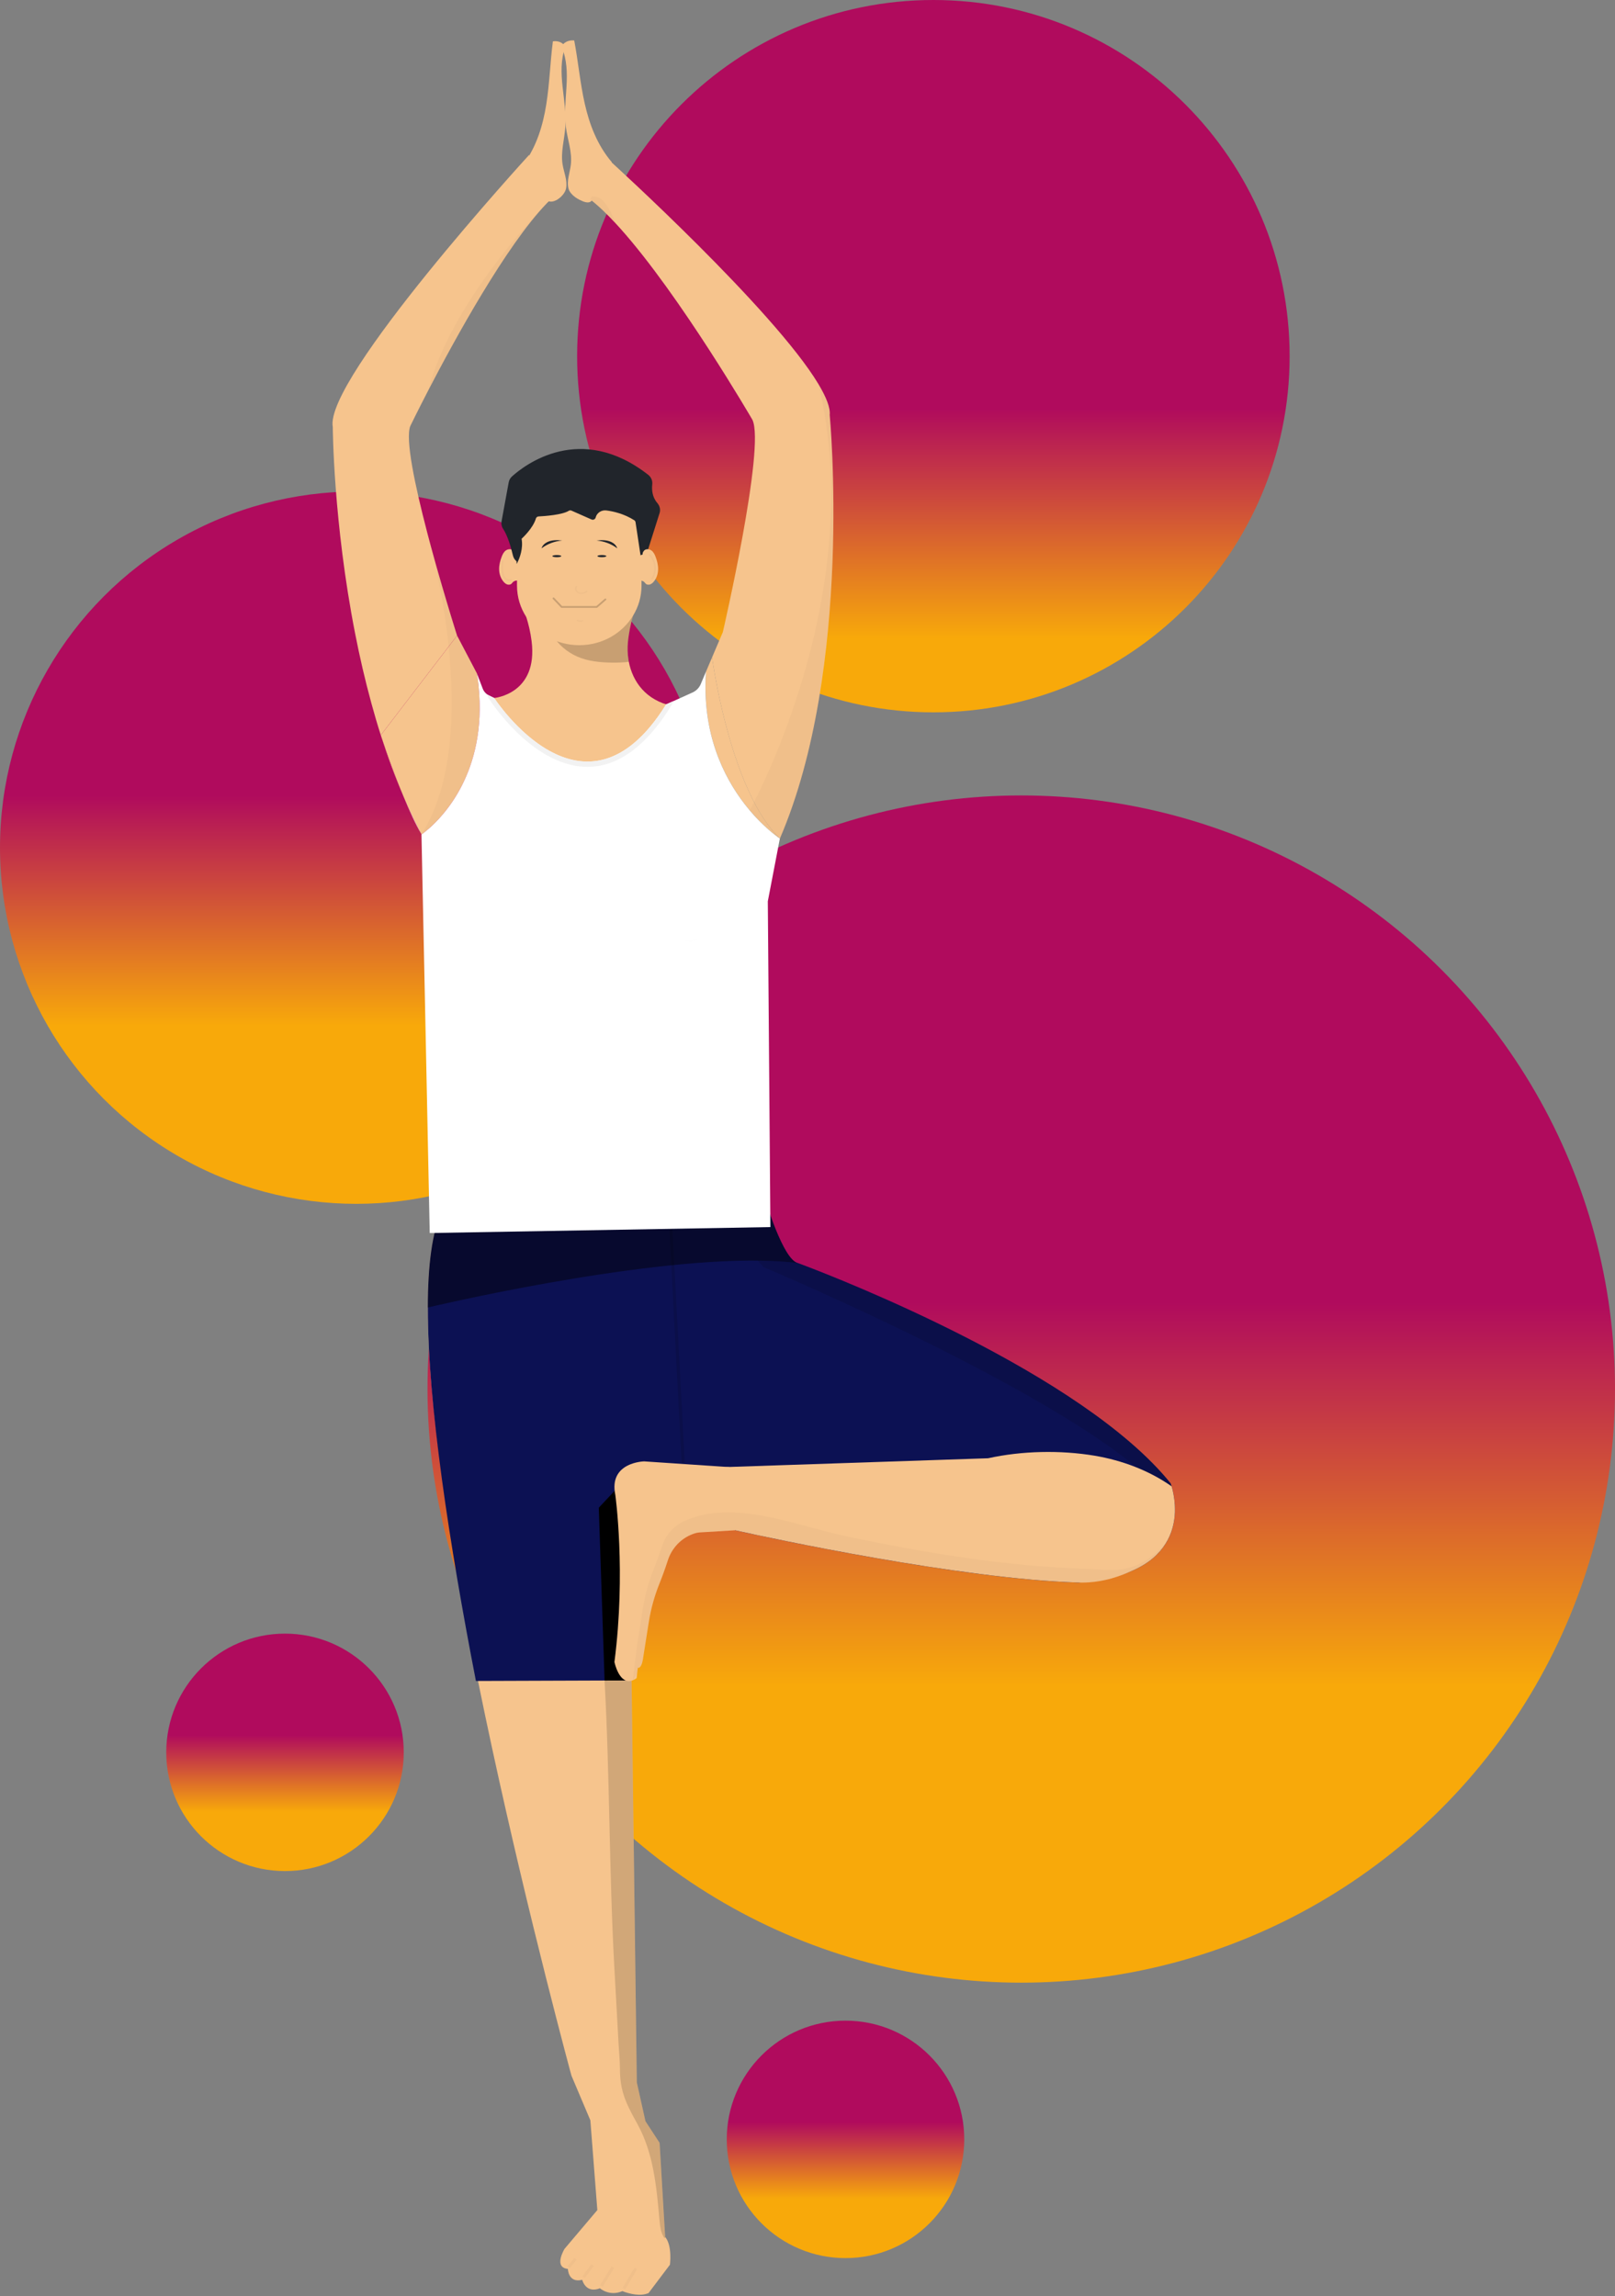 <svg width="680" height="967" viewBox="0 0 680 967" fill="none" xmlns="http://www.w3.org/2000/svg">
<rect x="0" y="0" width="680" height="967" fill="#808080" stroke="none"/>
<circle cx="430" cy="585" r="250" fill="url(#paint0_linear)"/>
<circle cx="150" cy="357" r="150" fill="url(#paint1_linear)"/>
<path d="M543 150C543 232.843 475.843 300 393 300C310.157 300 243 232.843 243 150C243 67.157 310.157 0 393 0C475.843 0 543 67.157 543 150Z" fill="url(#paint2_linear)"/>
<circle cx="120" cy="738" r="50" fill="url(#paint3_linear)"/>
<circle cx="356" cy="901" r="50" fill="url(#paint4_linear)"/>
<path d="M283.762 315.173L250.275 343.793L208.095 309.082V293.957C208.095 293.957 226.59 292.343 223.84 270.067C223.724 269.142 223.58 268.2 223.406 267.203C223.252 266.342 223.068 265.463 222.866 264.548C222.837 264.448 222.818 264.339 222.789 264.23C222.47 262.844 222.065 261.366 221.592 259.835C221.351 258.983 221.062 258.113 220.772 257.216L223.609 257.116L262.325 255.793C262.325 255.793 262.325 255.793 262.335 255.793L267.708 255.621C267.708 255.621 267.477 256.201 267.158 257.216C267.149 257.279 267.129 257.343 267.11 257.397C266.927 257.941 266.724 258.575 266.522 259.327C265.981 261.221 265.354 263.741 264.901 266.578C264.862 266.75 264.833 266.922 264.814 267.094C264.785 267.257 264.766 267.43 264.737 267.584C264.66 268.109 264.582 268.644 264.515 269.179C264.467 269.586 264.428 269.985 264.39 270.393C264.148 272.786 264.206 275.323 264.611 277.825V277.861C264.66 278.142 264.718 278.441 264.766 278.722C266.387 287.023 271.876 294.953 283.087 297.319L283.762 315.173Z" fill="#F6C48D"/>
<path d="M218.331 233.933C217.772 234.105 217.203 233.688 216.884 233.217C216.566 232.746 216.383 232.184 215.968 231.794C215.196 231.069 213.855 231.196 212.987 231.821C212.118 232.447 211.636 233.435 211.26 234.404C210.575 236.153 210.112 238.002 210.16 239.869C210.208 241.736 210.816 243.621 212.07 245.053C212.475 245.515 212.967 245.941 213.565 246.141C214.164 246.34 214.897 246.277 215.35 245.851C215.534 245.688 215.669 245.47 215.833 245.289C216.373 244.682 217.27 244.374 218.09 244.537C218.09 241.066 218.331 237.404 218.331 233.933Z" fill="#F6C48D"/>
<path d="M215.978 233.978C215.197 230.615 213.788 225.64 211.772 222.613C211.174 221.707 210.99 220.61 211.183 219.559L214.193 203.119C214.367 202.176 214.849 201.306 215.573 200.654C220.879 195.859 244.343 177.634 272.938 199.974C274.193 200.953 274.8 202.475 274.636 204.007C274.405 206.1 274.54 209.263 276.749 211.819C277.781 213.015 278.196 214.592 277.724 216.07L272.215 233.461C271.626 235.319 269.851 236.597 267.825 236.633L220.609 237.476C218.409 237.503 216.461 236.053 215.978 233.978Z" fill="#21252B"/>
<path opacity="0.19" d="M267.168 257.216C267.158 257.279 267.14 257.343 267.121 257.397C266.937 257.941 266.735 258.575 266.532 259.327C265.992 261.222 265.365 263.741 264.911 266.578C264.873 266.75 264.844 266.922 264.825 267.094C264.796 267.257 264.775 267.43 264.746 267.584C264.669 268.109 264.593 268.644 264.525 269.179C264.477 269.587 264.439 269.985 264.4 270.393C264.159 272.786 264.216 275.323 264.621 277.825V277.861C264.669 278.142 264.728 278.441 264.776 278.722C262.461 278.994 260.126 279.112 257.791 279.075C252.833 278.994 247.507 278.523 242.973 276.483C240.86 275.541 238.901 274.299 237.165 272.813C236.306 272.061 235.496 271.263 234.762 270.402C234.425 270.022 233.219 267.856 232.833 267.783C239.017 268.916 245.596 270.004 251.423 267.747C253.748 266.85 255.804 265.463 257.83 264.058C260.985 261.856 264.11 259.572 267.168 257.216Z" fill="black"/>
<path d="M270.112 214.747V246.676C270.112 251.298 268.809 255.621 266.523 259.327C261.969 266.75 253.537 271.725 243.899 271.725C234.473 271.725 226.215 266.967 221.593 259.835C219.114 256.01 217.686 251.506 217.686 246.676V214.747H270.112Z" fill="#F6C48D"/>
<path d="M169.912 335.465C166.343 327.181 163.198 318.626 160.448 309.962C161.152 312.074 165.195 324.064 169.912 335.465Z" fill="#F6C48D"/>
<path d="M233.326 82.647C232.593 83.299 231.859 84.006 231.097 84.767C231.049 84.813 230.991 84.867 230.943 84.912V84.921C230.943 84.921 230.866 84.994 230.682 85.166C230.557 85.311 230.403 85.474 230.229 85.619C213.066 103.455 191.522 142.815 180.302 164.448C175.623 173.502 172.748 179.447 172.748 179.447C170.577 184.939 174.745 204.57 179.791 223.937V223.946H179.8V223.955C179.81 224 179.849 224.127 179.887 224.327C180.389 226.239 180.9 228.133 181.402 230.018C181.431 230.091 181.441 230.181 181.469 230.263C182.048 232.402 182.627 234.504 183.206 236.561C183.467 237.486 183.717 238.392 183.968 239.289C184.007 239.398 184.036 239.507 184.074 239.634C184.354 240.64 184.644 241.637 184.923 242.615C185.319 244.029 185.724 245.407 186.11 246.73C186.342 247.5 186.563 248.253 186.776 248.987C187.133 250.219 187.48 251.379 187.818 252.512C188.04 253.264 188.252 253.998 188.474 254.714C188.85 255.956 189.197 257.125 189.525 258.213C189.651 258.62 189.766 259.01 189.882 259.391C189.95 259.572 189.998 259.771 190.046 259.944C190.162 260.324 190.278 260.678 190.384 261.022C190.702 262.055 190.992 262.998 191.243 263.814C191.32 264.085 191.407 264.339 191.484 264.584C191.677 265.209 191.841 265.735 191.976 266.179C192.024 266.324 192.063 266.451 192.101 266.569C192.333 267.285 192.449 267.665 192.449 267.665C192.449 267.665 192.439 267.692 192.41 267.729L188.889 272.314L186.534 275.396C186.525 275.405 186.525 275.405 186.506 275.423L160.331 309.608C158.913 305.176 157.611 300.718 156.395 296.259C153.684 286.371 151.417 276.492 149.545 266.913C140.312 219.877 140.119 179.846 140.119 179.846C136.357 159.654 222.752 65.282 222.752 65.282L222.839 65.427L233.326 82.647Z" fill="#F6C48D"/>
<path d="M328.373 353.155L328.363 353.146C326.945 351.805 325.624 350.301 324.341 348.66C324.332 348.633 324.293 348.597 324.254 348.56C322.122 345.823 320.144 342.715 318.301 339.344C317.905 338.619 317.501 337.857 317.115 337.096C317.115 337.087 317.115 337.087 317.115 337.087C315.967 334.812 314.877 332.456 313.854 330.036C313.825 329.973 313.805 329.927 313.776 329.864C304.331 307.478 300.29 280.335 299.817 276.873L300.405 275.468L304.36 266.206C304.36 266.206 322.391 188.139 316.786 176.765C316.786 176.765 286.445 124.508 261.226 96.277C260.657 95.661 260.116 95.063 259.566 94.456C259.566 94.447 259.556 94.447 259.556 94.447C255.697 90.241 251.964 86.671 248.51 83.979L248.694 83.662L249.194 82.719L249.774 81.677L257.116 68.028C257.116 68.028 325.836 130.408 344.649 161.829C347.89 167.267 349.666 171.726 349.357 174.744C349.357 174.744 359.429 281.006 328.373 353.155Z" fill="#F6C48D"/>
<path d="M308.385 617.936L307.044 617.909L305.626 617.873L271.203 617.112L269.63 617.084L264.758 616.976L264.826 621.987L264.864 625.123L265.935 707.713V707.84L268.125 876.536V876.709L268.173 877.189L271.762 893.33L273.2 895.532L277.725 902.474L280.04 941.626L280.069 942.07C280.117 942.133 280.156 942.179 280.194 942.242C283.127 946.021 282.076 953.788 282.076 953.788L279.982 956.562L273.074 965.724C272.264 966.078 271.367 966.286 270.469 966.386C266.417 966.775 262.066 964.899 262.066 964.899C256.644 967.283 252.602 963.721 252.602 963.721C251.917 963.975 251.29 964.138 250.721 964.211C246.244 964.809 245.144 960.141 245.144 960.141C239.24 961.637 239.105 955.547 239.105 955.547C232.892 954.957 237.706 947.091 237.706 947.091L250.904 931.494L251.512 930.796L248.569 892.958L241.69 876.709L240.62 874.18C240.61 874.171 240.61 874.171 240.62 874.153C240.465 873.636 240.311 873.056 240.127 872.395C235.323 854.468 216.549 783.298 201.267 707.949C190.239 653.581 181.035 597.037 180.196 556.735C180.148 554.668 180.128 552.647 180.128 550.663C180.138 538.183 181.016 527.507 182.984 519.251C183.804 515.798 184.827 512.78 186.033 510.206C186.033 510.206 234.184 515.907 281.497 510.859C281.68 510.831 281.854 510.822 282.037 510.795L282.143 510.786L282.963 514.139L283.783 517.493L287.43 532.401L288.868 538.31L307.459 614.166L308.346 617.791L308.385 617.936Z" fill="#F6C48D"/>
<path d="M308.386 617.936L305.636 617.873L271.213 617.112L269.641 617.084L264.769 616.976L264.836 621.987L264.875 625.123L265.946 707.713H265.598L251.995 707.759L200.38 707.94C200.37 707.84 200.341 707.759 200.332 707.659C189.246 650.59 180.1 591.156 180.139 550.654C180.149 532.963 181.914 518.897 186.043 510.206C186.043 510.206 234.639 515.952 282.154 510.786L288.888 538.319L308.386 617.936Z" fill="#0C1153"/>
<path opacity="0.15" d="M280.194 942.224C280.069 942.36 279.915 942.478 279.77 942.604C278.217 940.42 277.917 937.656 277.686 935.01C276.441 921.125 275.187 906.797 268.366 894.481C264.536 887.566 262.182 883.079 261.362 876.69C261.14 875.004 261.024 873.201 261.024 871.171C261.024 867.718 260.638 864.247 260.455 860.803C259.867 850.118 259.268 839.442 258.68 828.757C256.442 788.418 256.789 748.088 254.551 707.749L265.925 707.713V707.822L268.115 876.518V876.69L268.164 877.17L271.753 893.311L273.19 895.514L277.715 902.456L280.03 941.608L280.059 942.052C280.117 942.115 280.156 942.16 280.194 942.224Z" fill="black"/>
<path d="M265.589 707.713L254.561 707.758L252.121 634.974L264.315 621.987L264.354 625.123L265.589 707.713Z" fill="black"/>
<path d="M494.7 636.723V636.822C494.401 644.897 490.957 655.129 477.218 661.301C471.468 663.902 463.923 665.787 454.044 666.494C402.11 664.981 315.088 645.804 309.705 644.508L309.714 644.553L309.56 644.471L308.393 636.496L305.643 617.872L305.267 615.389L305.18 614.772L305.035 614.156L288.248 538.363L282.141 510.776C290.023 509.87 297.211 508.981 303.984 507.676H303.993C309.068 506.707 313.901 505.501 318.639 503.879C319.594 503.571 320.529 503.226 321.465 502.873C321.465 502.873 321.494 502.955 321.542 503.127C322.353 505.918 329.772 530.433 335.86 531.892C335.86 531.892 336.631 532.173 338.059 532.717C354.248 538.835 455.694 578.512 492.906 624.714C492.906 624.714 492.906 624.723 492.916 624.741C492.916 624.751 492.925 624.778 492.925 624.805C492.993 624.968 493.128 625.358 493.311 625.974C493.388 626.228 493.465 626.527 493.552 626.844C493.601 627.053 493.668 627.27 493.716 627.506C493.832 627.977 493.948 628.484 494.054 629.055C494.083 629.191 494.102 629.336 494.131 629.481C494.363 630.696 494.546 632.101 494.642 633.632C494.652 633.804 494.652 633.977 494.671 634.149C494.71 634.983 494.72 635.834 494.7 636.723Z" fill="#0C1153"/>
<g opacity="0.67">
<path opacity="0.67" d="M335.862 531.912C331.173 531.332 326.031 531.014 320.541 530.915C266.62 529.981 180.128 550.654 180.128 550.654C180.138 532.963 181.904 518.888 186.023 510.197C186.023 510.197 234.619 515.943 282.134 510.777C287.112 510.197 291.81 509.644 296.296 508.964H296.306C298.93 508.575 301.477 508.149 303.966 507.677H303.976C309.06 506.708 313.894 505.511 318.621 503.889L321.525 503.146C322.355 505.928 329.764 530.452 335.862 531.912Z" fill="black"/>
</g>
<g opacity="0.35">
<path opacity="0.35" d="M494.691 636.715C479.264 599.956 321.457 533.614 321.457 533.614L318.987 530.815C324.476 530.906 331.172 531.331 335.861 531.911C335.861 531.911 335.976 531.956 336.198 532.028C336.256 532.056 336.324 532.075 336.382 532.102C336.459 532.129 336.526 532.165 336.604 532.183C336.642 532.193 336.661 532.211 336.7 532.22C347.255 536.162 454.421 576.945 492.896 624.733C492.896 624.733 494.903 629.954 494.691 636.715Z" fill="black"/>
</g>
<g opacity="0.35">
<path opacity="0.35" d="M287.015 616.323L281.497 510.813L282.78 510.75L288.308 616.259L287.015 616.323Z" fill="black"/>
</g>
<path d="M200.57 313.069V313.078C197.888 326.718 191.906 336.415 186.697 342.65V342.659C182.104 348.161 178.139 350.943 177.56 351.333L177.493 351.369C177.483 351.378 177.483 351.378 177.483 351.378C177.415 351.242 177.358 351.124 177.29 350.988C174.647 345.967 172.186 340.765 169.91 335.464C165.192 324.062 161.159 312.072 160.445 309.961C160.378 309.743 160.339 309.625 160.339 309.625L192.456 267.691L200.859 283.706C200.888 283.841 200.898 283.977 200.908 284.086C200.908 284.122 200.908 284.159 200.917 284.195C201.149 285.717 201.332 287.204 201.486 288.663V288.726C201.496 288.735 201.496 288.763 201.496 288.772C201.496 288.781 201.496 288.781 201.496 288.799C202.442 297.97 201.94 306.055 200.57 313.069Z" fill="#F6C48D"/>
<path d="M177.28 350.989C177.348 351.125 177.406 351.243 177.473 351.379C175.013 347.237 172.36 341.428 169.9 335.456C172.177 340.775 174.637 345.968 177.28 350.989Z" fill="white"/>
<path d="M328.364 353.137C328.21 353.037 326.946 352.195 324.988 350.554C323.106 349.023 320.608 346.775 317.868 343.784C316.469 342.262 315.002 340.531 313.526 338.609C304.67 327.136 295.456 308.702 297.289 282.791L297.646 281.957L299.817 276.855C300.29 280.317 304.332 307.469 313.777 329.846C313.806 329.909 313.825 329.954 313.854 330.018C314.887 332.438 315.977 334.794 317.115 337.069C317.115 337.069 317.115 337.069 317.115 337.078C317.501 337.839 317.897 338.6 318.302 339.325C320.144 342.688 322.122 345.796 324.254 348.542C324.293 348.579 324.332 348.615 324.341 348.642C325.624 350.291 326.946 351.805 328.364 353.137Z" fill="#F6C48D"/>
<g opacity="0.15">
<path opacity="0.15" d="M188.048 500.518V500.509C187.961 500.5 187.865 500.482 187.778 500.445L188.183 495.324L319.537 492.071L320.145 495.496C320.048 495.523 319.932 495.542 319.826 495.57L319.537 495.633L188.048 500.518Z" fill="black"/>
</g>
<g opacity="0.15">
<path opacity="0.15" d="M328.374 353.146L328.364 353.137C327.178 352.621 326.039 351.705 324.978 350.563C320.415 345.778 314.732 343.041 314.732 343.041C314.732 343.041 366.251 252.367 344.63 161.829H344.64C347.891 167.267 349.657 171.726 349.348 174.735C349.358 174.744 359.43 281.006 328.374 353.146Z" fill="black"/>
</g>
<path d="M297.278 282.8C295.436 308.711 304.659 327.145 313.516 338.618C314.992 340.531 316.458 342.271 317.857 343.793C320.597 346.775 323.105 349.023 324.977 350.563C326.945 352.195 328.199 353.046 328.354 353.146L328.363 353.155L327.582 357.233L323.289 379.583L324.379 516.785L180.937 519.296C180.937 519.296 177.502 351.506 177.464 351.397C177.464 351.397 177.464 351.397 177.473 351.388L177.541 351.352C178.12 350.962 182.095 348.18 186.677 342.678V342.669C191.887 336.443 197.859 326.737 200.551 313.097V313.088C201.93 306.074 202.432 297.989 201.486 288.827C201.486 288.818 201.486 288.818 201.486 288.8C201.486 288.791 201.486 288.763 201.477 288.754V288.691C201.322 287.232 201.139 285.746 200.908 284.223C200.898 284.187 200.898 284.15 200.898 284.114C200.888 284.005 200.869 283.87 200.85 283.734L200.975 284.087L203.291 290.123C203.667 291.065 204.323 291.89 205.172 292.47C205.239 292.506 205.297 292.552 205.365 292.597C205.481 292.67 205.606 292.742 205.741 292.815L208.095 293.984C208.095 293.984 245.904 352.385 280.482 296.657L283.318 295.379L291.567 291.655C293.178 290.929 294.432 289.624 295.079 288.047L297.317 282.709L297.278 282.8Z" fill="white"/>
<path d="M280.493 296.638C275.824 304.16 271.106 309.589 266.427 313.368C266.089 313.64 265.761 313.912 265.433 314.157C235.776 336.714 208.097 293.965 208.097 293.965L205.743 292.796C205.618 292.723 205.483 292.651 205.367 292.578V293.475L205.55 293.774C205.627 293.901 206.525 295.306 208.097 297.463C210.171 300.254 213.403 304.278 217.571 308.348C227.383 317.918 237.667 322.966 247.315 322.966H247.469C253.702 322.93 259.712 320.863 265.424 316.785C265.761 316.549 266.089 316.314 266.417 316.06C272.11 311.773 277.512 305.484 282.606 297.227C282.732 297.028 282.867 296.838 282.983 296.638L283.33 295.37L280.493 296.638Z" fill="#F2F2F2"/>
<g opacity="0.15">
<path opacity="0.15" d="M201.979 298.751C201.97 299.866 201.941 300.971 201.893 302.05C201.854 302.702 201.815 303.355 201.777 303.989C201.729 304.624 201.671 305.267 201.613 305.892C201.565 306.481 201.497 307.061 201.43 307.632C201.362 308.149 201.285 308.657 201.227 309.146C201.179 309.554 201.111 309.943 201.044 310.333C200.995 310.714 200.928 311.094 200.86 311.466C200.783 311.946 200.696 312.427 200.59 312.889C200.397 313.913 200.175 314.901 199.944 315.871C199.78 316.596 199.596 317.312 199.404 317.991C198.979 319.559 198.506 321.091 198.005 322.541C197.976 322.586 197.966 322.622 197.956 322.677C197.715 323.366 197.464 324.027 197.223 324.68C197.175 324.807 197.117 324.924 197.078 325.051C196.316 326.991 195.496 328.812 194.638 330.516C194.609 330.552 194.599 330.598 194.57 330.643C194.261 331.259 193.943 331.857 193.634 332.438C193.625 332.465 193.605 332.483 193.596 332.51C193.287 333.072 192.969 333.616 192.66 334.141C191.705 335.773 190.73 337.286 189.756 338.673C189.727 338.7 189.717 338.736 189.679 338.772C189.341 339.244 189.013 339.706 188.675 340.15C188.019 341.038 187.363 341.872 186.698 342.642C185.723 343.82 184.768 344.881 183.871 345.814C183.533 346.159 183.215 346.494 182.896 346.793C180.388 349.258 178.449 350.708 177.754 351.189C177.677 351.252 177.6 351.297 177.561 351.324L177.494 351.361C190.885 330.117 191.618 298.823 188.926 272.568C188.926 272.487 188.916 272.396 188.897 272.323C187.778 261.394 186.061 251.352 184.411 243.286C183.34 237.993 182.298 233.543 181.478 230.263C182.057 232.402 182.636 234.504 183.215 236.561C183.475 237.486 183.716 238.392 183.977 239.289C184.015 239.398 184.044 239.507 184.083 239.634C184.363 240.64 184.652 241.637 184.932 242.615C185.328 244.029 185.733 245.407 186.119 246.73C186.35 247.5 186.572 248.252 186.784 248.987C187.141 250.219 187.489 251.379 187.826 252.512C188.048 253.273 188.26 253.998 188.482 254.714C188.859 255.956 189.206 257.125 189.534 258.213C189.659 258.62 189.775 259.01 189.891 259.391C189.958 259.572 190.007 259.771 190.055 259.944C190.171 260.315 190.286 260.678 190.393 261.022C190.711 262.055 191 262.998 191.251 263.813C191.328 264.085 191.415 264.339 191.492 264.584C191.685 265.209 191.849 265.735 191.984 266.179C192.033 266.324 192.071 266.451 192.11 266.569C192.341 267.285 192.457 267.665 192.457 267.665L200.86 283.679C200.889 283.842 200.909 284.015 200.928 284.169C201.044 284.93 201.15 285.682 201.237 286.425C201.323 287.178 201.42 287.912 201.497 288.637V288.7C201.507 288.709 201.507 288.736 201.507 288.745C201.507 288.754 201.507 288.754 201.507 288.773C201.536 289.063 201.555 289.344 201.574 289.625C201.632 290.277 201.69 290.92 201.738 291.555C201.777 292.09 201.806 292.624 201.835 293.15C201.873 293.857 201.912 294.564 201.931 295.253C201.951 295.76 201.951 296.249 201.96 296.748C201.97 297.446 201.979 298.107 201.979 298.751Z" fill="black"/>
</g>
<g opacity="0.35">
<path opacity="0.35" d="M271.233 615.462L271.204 617.12L269.641 617.084L271.233 615.462Z" fill="black"/>
</g>
<g opacity="0.6">
<path opacity="0.6" d="M336.419 532.129C336.361 532.093 336.294 532.066 336.236 532.057L336.381 532.102L336.419 532.129Z" fill="black"/>
</g>
<path d="M257.599 68.3C255.728 73.149 253.74 78.197 250.624 82.565C250.258 83.073 249.872 83.562 249.486 84.051C249.293 84.296 248.878 84.822 248.617 84.967C247.392 85.656 245.723 84.994 243.987 84.124C241.816 83.064 239.819 81.197 239.385 79.502C238.507 76.14 239.963 72.732 240.359 69.315C240.967 64.041 238.979 58.82 238.265 53.555C236.751 42.299 241.073 30.463 236.481 19.823L236.51 19.787C236.992 17.883 239.5 16.769 241.777 17.041C243.456 25.85 244.218 34.777 246.186 43.54C248.154 52.322 251.435 61.059 257.599 68.3Z" fill="#F6C48D"/>
<path d="M237.926 19.859C237.366 17.983 234.935 17.041 232.793 17.412C231.655 26.24 231.414 35.139 230.015 43.93C228.616 52.73 225.983 61.558 220.532 69.016C222.799 74.291 226.175 79.556 230.024 84.034C232.34 86.725 237.705 82.71 238.351 79.348C238.998 75.986 237.434 72.642 236.884 69.27C236.035 64.059 237.646 58.794 238.032 53.528C238.862 42.281 234.155 30.717 237.936 19.941L237.926 19.859Z" fill="#F6C48D"/>
<path d="M268.925 233.933C269.484 234.105 270.054 233.688 270.372 233.217C270.69 232.746 270.874 232.184 271.289 231.794C272.06 231.069 273.401 231.196 274.27 231.821C275.138 232.447 275.62 233.435 275.997 234.404C276.682 236.153 277.145 238.002 277.096 239.869C277.048 241.736 276.44 243.621 275.186 245.053C274.781 245.515 274.289 245.941 273.691 246.141C273.093 246.34 272.359 246.277 271.906 245.851C271.723 245.688 271.588 245.47 271.424 245.289C270.883 244.682 269.986 244.374 269.166 244.537C269.176 241.066 268.925 237.404 268.925 233.933Z" fill="#F6C48D"/>
<g opacity="0.15">
<path opacity="0.15" d="M274.694 244.084L274.154 243.749C275.196 242.217 275.669 240.305 275.466 238.492C275.263 236.68 274.366 234.912 273.006 233.625L273.459 233.19C274.945 234.586 275.881 236.444 276.103 238.429C276.334 240.414 275.833 242.416 274.694 244.084Z" fill="black"/>
</g>
<g opacity="0.15">
<path opacity="0.15" d="M214.251 244.637C213.615 244.6 212.988 244.31 212.553 243.884C211.782 243.141 211.502 242.09 211.347 241.256C211.029 239.543 211.039 237.812 211.357 236.108L211.994 236.217C211.685 237.858 211.675 239.516 211.984 241.147C212.119 241.891 212.36 242.824 213.007 243.449C213.547 243.975 214.531 244.247 215.178 243.776L215.563 244.265C215.168 244.564 214.705 244.673 214.251 244.637Z" fill="black"/>
</g>
<g opacity="0.15">
<path opacity="0.15" d="M244.798 250.183C244.123 250.183 243.495 250.002 242.994 249.639C242.492 249.267 242.154 248.669 242.097 248.035C242.048 247.482 242.212 246.975 242.569 246.603L243.042 247.02C242.81 247.265 242.704 247.6 242.733 247.981C242.772 248.434 243.023 248.887 243.38 249.15C244.026 249.621 245.049 249.703 245.985 249.34C246.419 249.177 246.747 248.95 246.959 248.687L247.47 249.059C247.191 249.413 246.766 249.703 246.226 249.911C245.763 250.092 245.271 250.183 244.798 250.183Z" fill="black"/>
</g>
<g opacity="0.15">
<path opacity="0.15" d="M244.508 261.928C244.199 261.928 243.88 261.929 243.562 261.838C243.186 261.729 242.877 261.503 242.732 261.213L243.311 260.95C243.379 261.086 243.533 261.194 243.736 261.249C243.967 261.312 244.228 261.312 244.508 261.312C244.633 261.312 244.758 261.312 244.845 261.276C244.913 261.249 244.951 261.203 244.951 261.185L245.598 261.203C245.588 261.475 245.395 261.729 245.086 261.847C244.893 261.928 244.681 261.928 244.508 261.928Z" fill="black"/>
</g>
<g opacity="0.15">
<path opacity="0.15" d="M294.069 395.606C291.975 396.159 289.833 396.431 287.663 396.34C287.663 396.34 290.2 396.277 294.069 395.606Z" fill="black"/>
</g>
<g opacity="0.15">
<path opacity="0.15" d="M259.568 94.447C255.699 90.251 251.975 86.68 248.521 83.988L248.695 83.671L249.206 82.719H249.283C249.505 82.719 249.746 82.728 249.978 82.746C250.798 82.81 251.589 82.973 252.322 83.326C253.364 83.843 254.165 84.704 254.85 85.61C256.365 87.577 257.416 89.825 258.458 92.054C258.825 92.852 259.211 93.64 259.568 94.447Z" fill="black"/>
</g>
<g opacity="0.15">
<path opacity="0.15" d="M180.313 164.457C189.42 128.496 224.769 91.239 230.249 85.638C213.076 103.473 191.523 142.824 180.313 164.457Z" fill="black"/>
</g>
<path d="M494.7 636.724V636.823C494.546 640.947 493.572 645.642 490.803 650.064C488.198 654.306 483.934 658.293 477.22 661.302C474.595 662.489 471.605 663.731 468.18 664.701C467.398 664.936 466.598 665.145 465.758 665.326C462.7 666.042 459.313 666.504 455.589 666.513C455.058 666.513 454.547 666.504 454.035 666.486C404.533 665.045 323.165 647.554 310.98 644.79C310.372 644.654 309.947 644.554 309.696 644.491L309.436 642.896L308.385 636.479L305.634 617.855L415.946 614.148H416.024C430.264 610.994 446.54 610.668 460.876 613.07C472.502 615.027 483.808 619.296 493.311 625.966C493.388 626.22 493.465 626.519 493.552 626.836C493.601 627.045 493.668 627.262 493.716 627.498C493.832 627.969 493.948 628.476 494.054 629.047C494.083 629.183 494.102 629.328 494.131 629.473C494.363 630.688 494.546 632.093 494.642 633.624C494.652 633.796 494.652 633.969 494.671 634.141C494.71 634.984 494.72 635.836 494.7 636.724Z" fill="#F6C48D"/>
<path d="M310.95 644.391L309.088 644.508L294.414 645.397C293.189 645.505 291.848 645.94 290.536 646.548C286.001 648.623 282.682 652.538 281.206 657.133C279.971 660.949 278.708 664.347 277.608 667.066C275.534 672.268 274.048 677.651 273.18 683.153L270.652 699.13C269.948 702.991 268.549 702.375 268.549 702.375L268.25 704.958L268.047 706.743C267.478 707.16 266.947 707.45 266.436 707.659H266.426V707.668C260.724 709.915 258.708 699.946 258.708 699.946C263.619 662.109 259.084 629.591 259.084 629.591C256.18 615.716 271.231 615.462 271.231 615.462L307.033 617.864L310.95 644.391Z" fill="#F6C48D"/>
<g opacity="0.15">
<path opacity="0.15" d="M490.803 650.064C488.198 654.306 483.935 658.293 477.221 661.302C474.596 662.489 471.606 663.731 468.181 664.701C467.727 664.746 467.264 664.846 466.801 665.009C466.454 665.118 466.107 665.226 465.759 665.326C462.537 666.232 458.958 666.513 455.59 666.513C455.06 666.513 454.549 666.504 454.037 666.486C402.953 665.199 323.05 647.608 310.981 644.79C310.393 644.654 309.968 644.554 309.698 644.49L294.416 645.388C293.191 645.487 291.859 645.931 290.547 646.53C286.013 648.605 282.684 652.52 281.218 657.115C279.973 660.921 278.71 664.329 277.619 667.057C275.545 672.25 274.059 677.642 273.201 683.135L270.673 699.112C269.969 702.973 268.56 702.357 268.56 702.357L268.261 704.94C268.261 704.94 266.447 707.641 266.438 707.641L268.184 693.194L270.712 677.217C271.59 671.724 273.066 666.332 275.13 661.139C276.22 658.411 277.484 655.012 278.729 651.197C280.205 646.602 283.524 642.687 288.058 640.612C308.81 631.114 335.39 642.551 355.853 646.892C389.253 653.97 423.705 659.716 457.945 660.722C463.28 660.894 469.194 661.719 474.413 660.514C477.385 659.834 480.182 658.574 482.72 656.952C485.74 655.049 488.381 652.638 490.803 650.064Z" fill="black"/>
</g>
<path d="M309.554 644.473C309.593 644.482 309.631 644.5 309.699 644.509L309.709 644.554L309.554 644.473Z" fill="#0C1153"/>
<g opacity="0.15">
<path opacity="0.15" d="M263.226 964.165L262.107 963.558L267.133 955.103L268.252 955.71L263.226 964.165Z" fill="black"/>
</g>
<g opacity="0.15">
<path opacity="0.15" d="M253.792 963.041L252.682 962.425L257.477 954.504L258.586 955.12L253.792 963.041Z" fill="black"/>
</g>
<g opacity="0.15">
<path opacity="0.15" d="M246.275 959.371L245.223 958.655L248.967 953.598L250.018 954.305L246.275 959.371Z" fill="black"/>
</g>
<g opacity="0.15">
<path opacity="0.15" d="M239.907 955.193L238.903 954.431L241.846 950.897L242.85 951.667L239.907 955.193Z" fill="black"/>
</g>
<path d="M217.531 237.522C217.531 237.522 217.714 237.223 217.965 236.688C218.775 235.012 220.367 231.033 219.615 226.9C219.615 226.9 224.38 222.668 225.654 218.336C225.799 217.856 226.262 217.529 226.783 217.502C229.397 217.366 236.768 216.831 239.46 215.137C239.817 214.91 240.27 214.892 240.656 215.064L249.04 218.771C249.773 219.097 250.622 218.698 250.806 217.946C251.288 215.989 253.227 214.711 255.311 214.974C258.331 215.363 262.778 216.387 267.033 219.079C267.332 219.269 267.535 219.587 267.593 219.931L269.696 233.842L270.564 233.534L271.268 215.599C271.288 215.091 270.969 214.62 270.468 214.43L251.819 207.334C251.674 207.279 251.51 207.252 251.346 207.252H225.461C225.287 207.252 225.123 207.288 224.969 207.352L217.704 210.288C217.222 210.478 216.923 210.931 216.932 211.43L217.531 237.522Z" fill="#21252B"/>
<path d="M253.433 234.668C254.472 234.668 255.314 234.465 255.314 234.214C255.314 233.964 254.472 233.761 253.433 233.761C252.394 233.761 251.551 233.964 251.551 234.214C251.551 234.465 252.394 234.668 253.433 234.668Z" fill="#21252B"/>
<path d="M234.454 234.668C235.493 234.668 236.335 234.465 236.335 234.214C236.335 233.964 235.493 233.761 234.454 233.761C233.415 233.761 232.572 233.964 232.572 234.214C232.572 234.465 233.415 234.668 234.454 234.668Z" fill="#21252B"/>
<path d="M257.455 228.297C258.574 228.84 259.548 229.765 259.886 230.925C257.397 229.049 254.348 227.916 251.193 227.653C253.21 227.381 255.573 227.381 257.455 228.297Z" fill="#21252B"/>
<path d="M230.439 228.297C229.32 228.84 228.347 229.765 228.009 230.925C230.498 229.049 233.547 227.916 236.702 227.653C234.695 227.381 232.321 227.381 230.439 228.297Z" fill="#21252B"/>
<path opacity="0.19" d="M233.055 252.004L236.489 255.611H251.26L254.907 252.439" stroke="black" stroke-width="0.75" stroke-miterlimit="10" stroke-linecap="round" stroke-linejoin="round"/>
<defs>
<linearGradient id="paint0_linear" x1="430" y1="335" x2="430" y2="835" gradientUnits="userSpaceOnUse">
<stop offset="0.427" stop-color="#B00B5D"/>
<stop offset="0.75" stop-color="#F8A90A"/>
</linearGradient>
<linearGradient id="paint1_linear" x1="150" y1="207" x2="150" y2="507" gradientUnits="userSpaceOnUse">
<stop offset="0.427" stop-color="#B00B5D"/>
<stop offset="0.75" stop-color="#F8A90A"/>
</linearGradient>
<linearGradient id="paint2_linear" x1="386.443" y1="44" x2="386.443" y2="344" gradientUnits="userSpaceOnUse">
<stop offset="0.427" stop-color="#B00B5D"/>
<stop offset="0.75" stop-color="#F8A90A"/>
</linearGradient>
<linearGradient id="paint3_linear" x1="120" y1="688" x2="120" y2="788" gradientUnits="userSpaceOnUse">
<stop offset="0.427" stop-color="#B00B5D"/>
<stop offset="0.75" stop-color="#F8A90A"/>
</linearGradient>
<linearGradient id="paint4_linear" x1="356" y1="851" x2="356" y2="951" gradientUnits="userSpaceOnUse">
<stop offset="0.427" stop-color="#B00B5D"/>
<stop offset="0.75" stop-color="#F8A90A"/>
</linearGradient>
</defs>
</svg>
